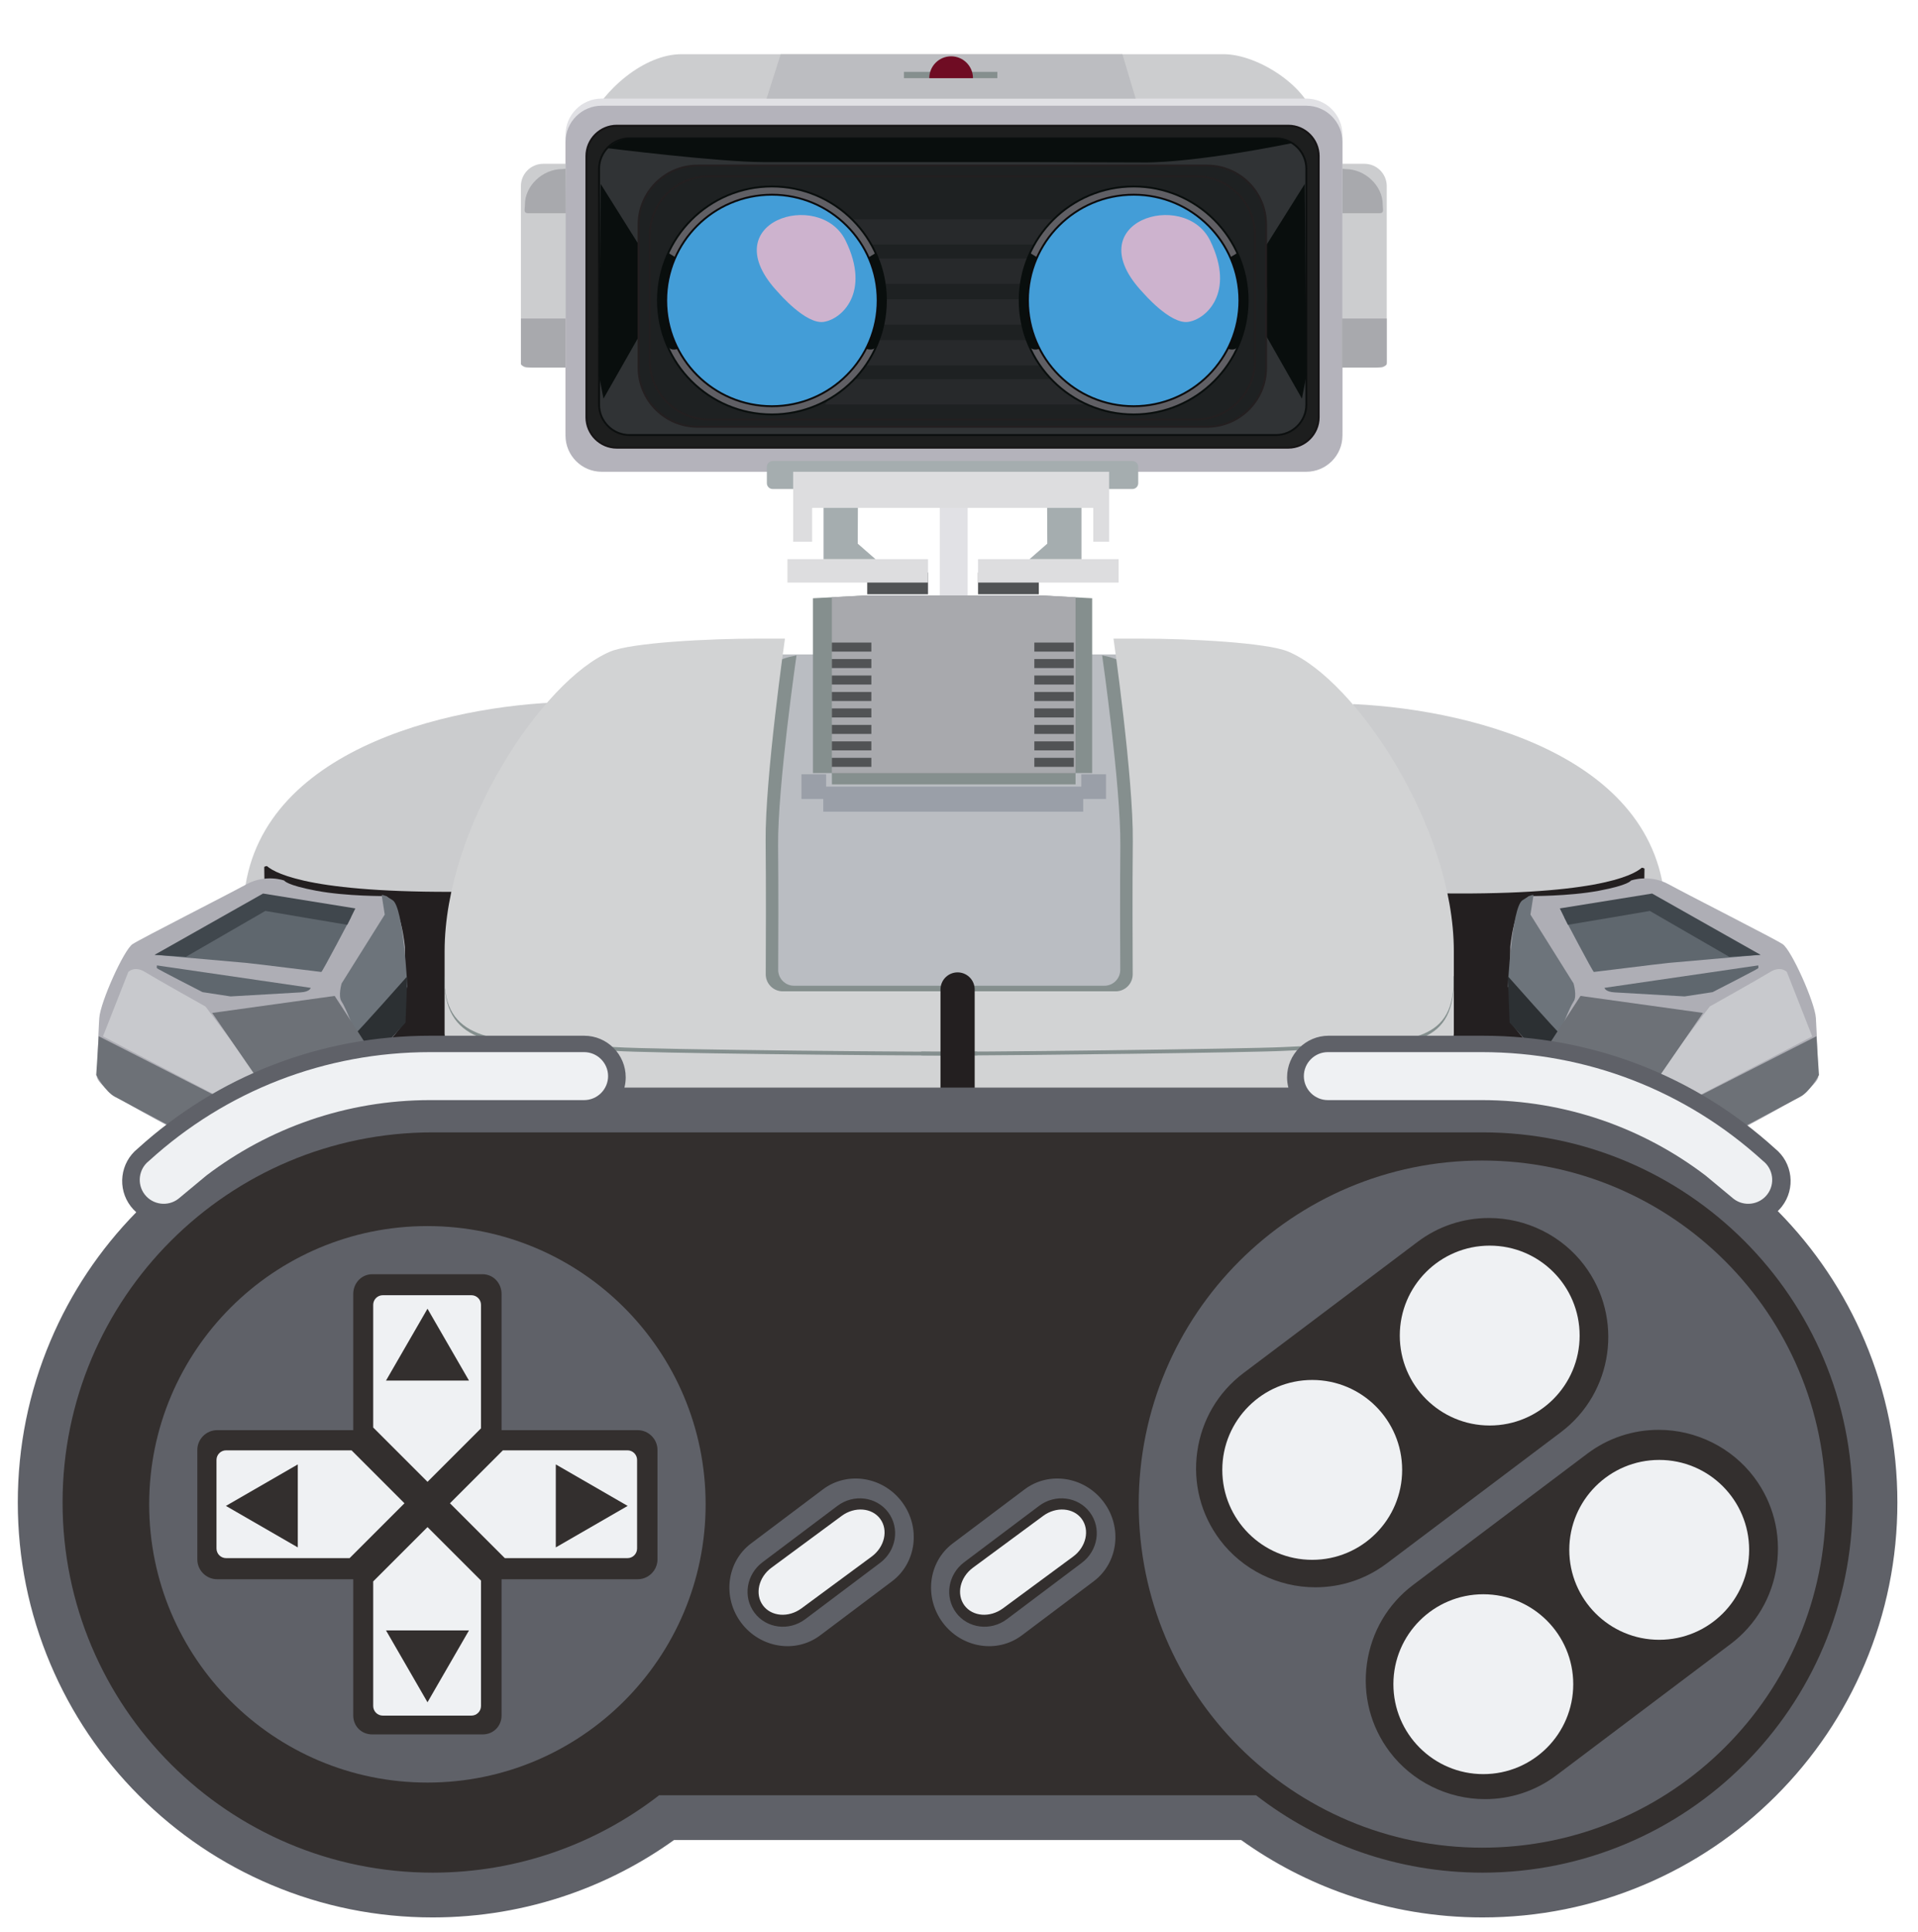 <?xml version="1.0" encoding="UTF-8" standalone="no"?>
<svg
   xmlns:dc="http://purl.org/dc/elements/1.1/"
   xmlns:cc="http://creativecommons.org/ns#"
   xmlns:rdf="http://www.w3.org/1999/02/22-rdf-syntax-ns#"
   xmlns:svg="http://www.w3.org/2000/svg"
   xmlns="http://www.w3.org/2000/svg"
   viewBox="0 0 1345.933 1355.427"
   height="1355.427"
   width="1345.933"
   xml:space="preserve"
   id="svg2"
   version="1.1"><defs
     id="defs6"><clipPath
       id="clipPath64"
       clipPathUnits="userSpaceOnUse"><path
         id="path62"
         d="M 0,1016.566 H 1009.45 V 0 H 0 Z" /></clipPath></defs><g
     transform="matrix(1.333,0,0,-1.333,0,1355.427)"
     id="g10"><path
       id="path12"
       style="fill:#e1e1e5;fill-opacity:1;fill-rule:nonzero;stroke:none"
       d="m 509.398,689.998 h -14.667 v 69.333 h 14.667 z" /><path
       id="path14"
       style="fill:#515355;fill-opacity:1;fill-rule:nonzero;stroke:none"
       d="m 456.537,703.998 h 32 v 11.417 h -32 z" /><path
       id="path16"
       style="fill:#515355;fill-opacity:1;fill-rule:nonzero;stroke:none"
       d="m 514.871,703.998 h 32 v 11.417 h -32 z" /><g
       transform="translate(575.565,327.386)"
       id="g18"><path
         id="path20"
         style="fill:#858f8e;fill-opacity:1;fill-rule:nonzero;stroke:none"
         d="M 0,0 H -8.75 V -5.991 H -136.994 L -137.027,0 H -147 v 92 l 28.709,1.5 h 90.332 L 0,92 Z" /></g><g
       transform="translate(566.815,327.386)"
       id="g22"><path
         id="path24"
         style="fill:#a8a9ad;fill-opacity:1;fill-rule:nonzero;stroke:none"
         d="m 0,0 h -128.277 v 92.521 l 17.36,0.979 h 93.251 L 0,92.521 Z" /></g><path
       id="path26"
       style="fill:#515355;fill-opacity:1;fill-rule:nonzero;stroke:none"
       d="m 438.538,391.303 h 20.777 v 4.75 h -20.777 z" /><path
       id="path28"
       style="fill:#515355;fill-opacity:1;fill-rule:nonzero;stroke:none"
       d="m 438.538,382.636 h 20.777 v 4.75 h -20.777 z" /><path
       id="path30"
       style="fill:#515355;fill-opacity:1;fill-rule:nonzero;stroke:none"
       d="m 438.538,373.969 h 20.777 v 4.75 h -20.777 z" /><path
       id="path32"
       style="fill:#515355;fill-opacity:1;fill-rule:nonzero;stroke:none"
       d="m 438.538,365.303 h 20.777 v 4.75 h -20.777 z" /><path
       id="path34"
       style="fill:#515355;fill-opacity:1;fill-rule:nonzero;stroke:none"
       d="m 438.538,356.636 h 20.777 v 4.75 h -20.777 z" /><path
       id="path36"
       style="fill:#515355;fill-opacity:1;fill-rule:nonzero;stroke:none"
       d="m 438.538,347.969 h 20.777 v 4.75 h -20.777 z" /><path
       id="path38"
       style="fill:#515355;fill-opacity:1;fill-rule:nonzero;stroke:none"
       d="m 438.538,339.303 h 20.777 v 4.75 h -20.777 z" /><path
       id="path40"
       style="fill:#515355;fill-opacity:1;fill-rule:nonzero;stroke:none"
       d="m 438.538,330.636 h 20.777 v 4.75 h -20.777 z" /><path
       id="path42"
       style="fill:#515355;fill-opacity:1;fill-rule:nonzero;stroke:none"
       d="m 545.12,391.303 h 20.777 v 4.75 H 545.12 Z" /><path
       id="path44"
       style="fill:#515355;fill-opacity:1;fill-rule:nonzero;stroke:none"
       d="m 545.12,382.636 h 20.777 v 4.75 H 545.12 Z" /><path
       id="path46"
       style="fill:#515355;fill-opacity:1;fill-rule:nonzero;stroke:none"
       d="m 545.12,373.969 h 20.777 v 4.75 H 545.12 Z" /><path
       id="path48"
       style="fill:#515355;fill-opacity:1;fill-rule:nonzero;stroke:none"
       d="m 545.12,365.303 h 20.777 v 4.75 H 545.12 Z" /><path
       id="path50"
       style="fill:#515355;fill-opacity:1;fill-rule:nonzero;stroke:none"
       d="m 545.12,356.636 h 20.777 v 4.75 H 545.12 Z" /><path
       id="path52"
       style="fill:#515355;fill-opacity:1;fill-rule:nonzero;stroke:none"
       d="m 545.12,347.969 h 20.777 v 4.75 H 545.12 Z" /><path
       id="path54"
       style="fill:#515355;fill-opacity:1;fill-rule:nonzero;stroke:none"
       d="m 545.12,339.303 h 20.777 v 4.75 H 545.12 Z" /><path
       id="path56"
       style="fill:#515355;fill-opacity:1;fill-rule:nonzero;stroke:none"
       d="m 545.12,330.636 h 20.777 v 4.75 H 545.12 Z" /><g
       id="g58"><g
         clip-path="url(#clipPath64)"
         id="g60"><g
           transform="translate(593.287,488.665)"
           id="g66"><path
             id="path68"
             style="fill:#babdc2;fill-opacity:1;fill-rule:nonzero;stroke:none"
             d="m 0,0 h -187.167 c -10.723,0 -19.416,8.693 -19.416,19.417 V 164.25 c 0,10.724 8.693,19.417 19.416,19.417 H 0 c 10.724,0 19.417,-8.693 19.417,-19.417 V 19.417 C 19.417,8.693 10.724,0 0,0" /></g><g
           transform="translate(666.061,664.629)"
           id="g70"><path
             id="path72"
             style="fill:#858f8e;fill-opacity:1;fill-rule:nonzero;stroke:none"
             d="m 0,0 c -10.508,4.427 -54.218,5.012 -77.957,5.012 l -2.096,0.755 c -0.016,0.006 -1.415,0.436 -1.431,0.441 l -1.48,0.397 c -0.017,0.005 -0.035,0.009 -0.053,0.013 l -2.831,0.587 c 0,0 9.883,-69.189 9.573,-100.258 -0.226,-22.598 -0.123,-51.277 -0.051,-65.237 0.024,-4.636 -3.727,-8.398 -8.363,-8.398 h -81.312 -0.713 -81.311 c -4.637,0 -8.388,3.762 -8.364,8.398 0.073,13.96 0.176,42.639 -0.05,65.237 -0.311,31.069 9.683,100.258 9.683,100.258 L -250.607,6.38 C -253.04,5.706 -254.913,4.941 -255.11,4.941 -278.913,4.939 -322.25,4.409 -332.715,0 c -32.995,-13.902 -81.247,-86.053 -81.247,-147.037 v -40.39 c 3.884,-55.536 29.05,-72.314 71.382,-71.382 l 176.203,-0.155 h 0.02 0.019 l 176.202,0.155 c 42.333,-0.932 67.499,15.846 71.383,71.382 v 40.39 C 81.247,-86.053 32.995,-13.902 0,0" /></g><g
           transform="translate(726.944,823.331)"
           id="g74"><path
             id="path76"
             style="fill:#cccdcf;fill-opacity:1;fill-rule:nonzero;stroke:none"
             d="m 0,0 h -20.417 v 107.271 h 11.75 c 6.489,0 11.75,-5.261 11.75,-11.75 V 3.083 C 3.083,1.381 1.703,0 0,0" /></g><g
           transform="translate(726.151,904.567)"
           id="g78"><path
             id="path80"
             style="fill:#a8a9ad;fill-opacity:1;fill-rule:nonzero;stroke:none"
             d="m 0,0 h -19.78 l 0.156,23.458 1.719,-0.192 c 10.512,0 19.658,-8.933 19.658,-18.615 V 4.538 C 1.753,1.998 2.759,0 0,0" /></g><g
           transform="translate(308.704,950.665)"
           id="g82"><path
             id="path84"
             style="fill:#cccdcf;fill-opacity:1;fill-rule:nonzero;stroke:none"
             d="m 0,0 c 8.874,19.295 30.665,37.625 49.988,37.625 h 285.571 c 17.84,0 45.398,-17.375 48.441,-36.208" /></g><g
           transform="translate(706.706,790.102)"
           id="g86"><path
             id="path88"
             style="fill:#e1e1e5;fill-opacity:1;fill-rule:nonzero;stroke:none"
             d="m 0,0 c 0,-10.45 -8.55,-19 -19,-19 h -371.002 c -10.45,0 -19,8.55 -19,19 v 155.812 c 0,10.451 8.55,19 19,19 H -19 c 10.45,0 19,-8.549 19,-19 z" /></g><g
           transform="translate(706.706,787.498)"
           id="g90"><path
             id="path92"
             style="fill:#b4b3bb;fill-opacity:1;fill-rule:nonzero;stroke:none"
             d="m 0,0 c 0,-10.45 -8.55,-19 -19,-19 h -371.002 c -10.45,0 -19,8.55 -19,19 v 154.667 c 0,10.45 8.55,19 19,19 H -19 c 10.45,0 19,-8.55 19,-19 z" /></g><g
           transform="translate(694.204,797.165)"
           id="g94"><path
             id="path96"
             style="fill:#1d1e1e;fill-opacity:1;fill-rule:nonzero;stroke:none"
             d="m 0,0 c 0,-8.8 -7.2,-16 -16,-16 h -353.5 c -8.8,0 -16,7.2 -16,16 v 137.5 c 0,8.8 7.2,16 16,16 H -16 c 8.8,0 16,-7.2 16,-16 z" /></g><g
           transform="translate(694.204,797.165)"
           id="g98"><path
             id="path100"
             style="fill:none;stroke:#161415;stroke-width:1;stroke-linecap:butt;stroke-linejoin:miter;stroke-miterlimit:10;stroke-dasharray:none;stroke-opacity:1"
             d="m 0,0 c 0,-8.8 -7.2,-16 -16,-16 h -353.5 c -8.8,0 -16,7.2 -16,16 v 137.5 c 0,8.8 7.2,16 16,16 H -16 c 8.8,0 16,-7.2 16,-16 z" /></g><g
           transform="translate(687.704,803.832)"
           id="g102"><path
             id="path104"
             style="fill:#303335;fill-opacity:1;fill-rule:nonzero;stroke:none"
             d="m 0,0 c 0,-8.8 -7.2,-16 -16,-16 h -340.333 c -8.8,0 -16,7.2 -16,16 v 124.166 c 0,8.8 7.2,16 16,16 H -16 c 8.8,0 16,-7.2 16,-16 z" /></g><g
           transform="translate(687.704,803.832)"
           id="g106"><path
             id="path108"
             style="fill:none;stroke:#0c0f0f;stroke-width:1;stroke-linecap:butt;stroke-linejoin:miter;stroke-miterlimit:10;stroke-dasharray:none;stroke-opacity:1"
             d="m 0,0 c 0,-8.8 -7.2,-16 -16,-16 h -340.333 c -8.8,0 -16,7.2 -16,16 v 124.166 c 0,8.8 7.2,16 16,16 H -16 c 8.8,0 16,-7.2 16,-16 z" /></g><g
           transform="translate(319.801,938.832)"
           id="g110"><path
             id="path112"
             style="fill:#090e0d;fill-opacity:1;fill-rule:nonzero;stroke:none"
             d="m 0,0 c 0,0 58.569,-7.334 82.403,-7.334 h 141.5 l 59.139,-0.182 c 0,0 23.792,-0.583 77.375,10.167 l -3.833,1.75 -6.167,0.765 h -6.416 l -4.557,-0.208 -8.332,0.208 H 11.5 C 11.5,5.166 6.625,5.459 0,0" /></g><g
           transform="translate(750.655,421.165)"
           id="g114"><path
             id="path116"
             style="fill:#cbccce;fill-opacity:1;fill-rule:nonzero;stroke:none"
             d="m 0,0 h 94.924 c 17.189,0 31.125,13.936 31.125,31.125 V 110 c 3,85.25 -98.75,111.875 -163.5,115 h -0.962 z" /></g><g
           transform="translate(864.294,560.059)"
           id="g118"><path
             id="path120"
             style="fill:#231f20;fill-opacity:1;fill-rule:nonzero;stroke:none"
             d="m 0,0 c -4.916,-4.296 -25.881,-14.999 -112.257,-13.395 l 1.667,-109 h 88.333 c 12.335,0 22.334,9.999 22.334,22.333 L 1.423,-0.439 C 1.005,-0.151 0.521,-0.009 0,0" /></g><path
           id="path122"
           style="fill:#dddddf;fill-opacity:1;fill-rule:nonzero;stroke:none"
           d="m 488.537,710.165 h -74 v 12.333 h 74 z" /><path
           id="path124"
           style="fill:#dddddf;fill-opacity:1;fill-rule:nonzero;stroke:none"
           d="m 588.871,710.165 h -74 v 12.333 h 74 z" /><g
           transform="translate(596.141,759.415)"
           id="g126"><path
             id="path128"
             style="fill:#a5adaf;fill-opacity:1;fill-rule:nonzero;stroke:none"
             d="m 0,0 h -189.375 c -1.691,0 -3.063,1.371 -3.063,3.063 v 8.625 c 0,1.691 1.372,3.062 3.063,3.062 H 0 c 1.691,0 3.063,-1.371 3.063,-3.062 V 3.063 C 3.063,1.371 1.691,0 0,0" /></g><g
           transform="translate(663.538,882.832)"
           id="g130"><path
             id="path132"
             style="fill:#090e0d;fill-opacity:1;fill-rule:nonzero;stroke:none"
             d="m 0,0 23.334,37.166 0.832,-101 -2.332,-12 L 2,-41.001 c 0,0 4.166,28.334 -2,41.001" /></g><g
           transform="translate(339.537,882.832)"
           id="g134"><path
             id="path136"
             style="fill:#090e0d;fill-opacity:1;fill-rule:nonzero;stroke:none"
             d="m 0,0 -23.334,37.166 -0.832,-101 2.332,-12 L -2,-41.001 c 0,0 -4.166,28.334 2,41.001" /></g><g
           transform="translate(417.537,768.498)"
           id="g138"><path
             id="path140"
             style="fill:#dddddf;fill-opacity:1;fill-rule:nonzero;stroke:none"
             d="M 0,0 V -36.833 H 10 V -19 h 148 v -17.833 h 8.334 V 0" /></g><g
           transform="translate(460.87,722.498)"
           id="g142"><path
             id="path144"
             style="fill:#a5adaf;fill-opacity:1;fill-rule:nonzero;stroke:none"
             d="M 0,0 H -27.333 V 27 H -9.25 L -9.333,8.159 Z" /></g><g
           transform="translate(541.996,722.498)"
           id="g146"><path
             id="path148"
             style="fill:#a5adaf;fill-opacity:1;fill-rule:nonzero;stroke:none"
             d="M 0,0 H 27.333 V 27 H 9.25 L 9.333,8.159 Z" /></g><g
           transform="translate(574.954,609.915)"
           id="g150"><path
             id="path152"
             style="fill:#858f8e;fill-opacity:1;fill-rule:nonzero;stroke:none"
             d="M 0,0 H -8.75 V -5.991 H -136.994 L -137.027,0 H -147 v 92 l 28.709,1.5 h 90.332 L 0,92 Z" /></g><g
           transform="translate(566.204,609.915)"
           id="g154"><path
             id="path156"
             style="fill:#a8a9ad;fill-opacity:1;fill-rule:nonzero;stroke:none"
             d="m 0,0 h -128.277 v 92.521 l 17.36,0.979 h 93.251 L 0,92.521 Z" /></g><path
           id="path158"
           style="fill:#515355;fill-opacity:1;fill-rule:nonzero;stroke:none"
           d="m 437.926,673.831 h 20.777 v 4.75 h -20.777 z" /><path
           id="path160"
           style="fill:#515355;fill-opacity:1;fill-rule:nonzero;stroke:none"
           d="m 437.926,665.165 h 20.777 v 4.75 h -20.777 z" /><path
           id="path162"
           style="fill:#515355;fill-opacity:1;fill-rule:nonzero;stroke:none"
           d="m 437.926,656.498 h 20.777 v 4.75 h -20.777 z" /><path
           id="path164"
           style="fill:#515355;fill-opacity:1;fill-rule:nonzero;stroke:none"
           d="m 437.926,647.831 h 20.777 v 4.75 h -20.777 z" /><path
           id="path166"
           style="fill:#515355;fill-opacity:1;fill-rule:nonzero;stroke:none"
           d="m 437.926,639.165 h 20.777 v 4.75 h -20.777 z" /><path
           id="path168"
           style="fill:#515355;fill-opacity:1;fill-rule:nonzero;stroke:none"
           d="m 437.926,630.498 h 20.777 v 4.75 h -20.777 z" /><path
           id="path170"
           style="fill:#515355;fill-opacity:1;fill-rule:nonzero;stroke:none"
           d="m 437.926,621.831 h 20.777 v 4.75 h -20.777 z" /><path
           id="path172"
           style="fill:#515355;fill-opacity:1;fill-rule:nonzero;stroke:none"
           d="m 437.926,613.165 h 20.777 v 4.75 h -20.777 z" /><path
           id="path174"
           style="fill:#515355;fill-opacity:1;fill-rule:nonzero;stroke:none"
           d="m 544.509,673.831 h 20.777 v 4.75 h -20.777 z" /><path
           id="path176"
           style="fill:#515355;fill-opacity:1;fill-rule:nonzero;stroke:none"
           d="m 544.509,665.165 h 20.777 v 4.75 h -20.777 z" /><path
           id="path178"
           style="fill:#515355;fill-opacity:1;fill-rule:nonzero;stroke:none"
           d="m 544.509,656.498 h 20.777 v 4.75 h -20.777 z" /><path
           id="path180"
           style="fill:#515355;fill-opacity:1;fill-rule:nonzero;stroke:none"
           d="m 544.509,647.831 h 20.777 v 4.75 h -20.777 z" /><path
           id="path182"
           style="fill:#515355;fill-opacity:1;fill-rule:nonzero;stroke:none"
           d="m 544.509,639.165 h 20.777 v 4.75 h -20.777 z" /><path
           id="path184"
           style="fill:#515355;fill-opacity:1;fill-rule:nonzero;stroke:none"
           d="m 544.509,630.498 h 20.777 v 4.75 h -20.777 z" /><path
           id="path186"
           style="fill:#515355;fill-opacity:1;fill-rule:nonzero;stroke:none"
           d="m 544.509,621.831 h 20.777 v 4.75 h -20.777 z" /><path
           id="path188"
           style="fill:#515355;fill-opacity:1;fill-rule:nonzero;stroke:none"
           d="m 544.509,613.165 h 20.777 v 4.75 h -20.777 z" /><g
           transform="translate(254.167,422.04)"
           id="g190"><path
             id="path192"
             style="fill:#cbccce;fill-opacity:1;fill-rule:nonzero;stroke:none"
             d="m 0,0 h -94.924 c -17.19,0 -31.125,13.936 -31.125,31.125 V 110 c -3,85.25 98.75,111.875 163.5,115 h 0.962 z" /></g><g
           transform="translate(140.529,560.934)"
           id="g194"><path
             id="path196"
             style="fill:#231f20;fill-opacity:1;fill-rule:nonzero;stroke:none"
             d="m 0,0 c 4.916,-4.296 25.881,-14.999 112.256,-13.395 l -1.667,-109 H 22.256 c -12.335,0 -22.333,9.999 -22.333,22.333 L -1.423,-0.439 C -1.005,-0.151 -0.521,-0.009 0,0" /></g><g
           transform="translate(678.183,673.832)"
           id="g198"><path
             id="path200"
             style="fill:#d2d3d4;fill-opacity:1;fill-rule:nonzero;stroke:none"
             d="M 0,0 C -11.274,4.75 -51.947,6.833 -77.417,6.833 H -92 c 0,0 10.5,-73.333 10.166,-106.666 -0.242,-24.245 -0.132,-55.014 -0.054,-69.991 0.026,-4.974 -3.999,-9.01 -8.972,-9.01 h -87.237 -0.765 -87.236 c -4.974,0 -8.999,4.036 -8.973,9.01 0.078,14.977 0.188,45.746 -0.054,69.991 -0.334,33.333 10.166,106.666 10.166,106.666 h -14.583 c -25.47,0 -66.143,-2.083 -77.417,-6.833 -35.399,-14.915 -87.166,-92.323 -87.166,-157.75 v -43.334 c 4.167,-59.583 31.166,-77.583 76.583,-76.583 l 189.041,-0.167 h 0.021 0.021 l 189.042,0.167 c 45.417,-1 72.417,17 76.583,76.583 v 43.334 C 87.166,-92.323 35.398,-14.915 0,0" /></g><g
           transform="translate(496.179,461.227)"
           id="g202"><path
             id="path204"
             style="fill:#848f8e;fill-opacity:1;fill-rule:nonzero;stroke:none"
             d="m 0,0 c -5.177,0 -9.05,0.025 -11.251,0.08 l 0.051,2 c 19.633,-0.503 172.883,1.4 190.672,2.357 8.746,0.469 17.05,0.754 24.377,1.007 43.931,1.512 65.982,2.271 65.175,36.303 l 0.146,0.003 C 270.023,5.741 247.739,4.954 203.919,3.445 196.601,3.193 188.306,2.908 179.577,2.438 163.767,1.59 41.048,0 0,0" /></g><g
           transform="translate(500.744,461.216)"
           id="g206"><path
             id="path208"
             style="fill:#848f8e;fill-opacity:1;fill-rule:nonzero;stroke:none"
             d="m 0,0 c -42.835,0 -160.029,1.249 -177.092,2.451 -8.635,0.608 -16.774,0.945 -24.645,1.272 -39.412,1.634 -65.844,2.625 -65.009,37.89 l 0.06,0.141 c -0.789,-33.302 25.332,-34.386 65.031,-36.032 7.885,-0.327 16.04,-0.666 24.704,-1.277 C -157.327,3.063 -5.024,1.618 13.702,2.091 l 0.051,-2 C 11.286,0.029 6.493,0 0,0" /></g><path
           id="path210"
           style="fill:#9a9fa8;fill-opacity:1;fill-rule:nonzero;stroke:none"
           d="m 433.399,589.581 h 136.834 v 13.167 H 433.399 Z" /><path
           id="path212"
           style="fill:#9a9fa8;fill-opacity:1;fill-rule:nonzero;stroke:none"
           d="m 434.899,596.248 h -13 v 13 h 13 z" /><path
           id="path214"
           style="fill:#9a9fa8;fill-opacity:1;fill-rule:nonzero;stroke:none"
           d="m 582.232,596.248 h -13 v 13 h 13 z" /><g
           transform="translate(666.513,823.165)"
           id="g216"><path
             id="path218"
             style="fill:#1e2122;fill-opacity:1;fill-rule:nonzero;stroke:none"
             d="m 0,0 c 0,-17.05 -13.95,-31 -31,-31 h -268.34 c -17.05,0 -31,13.95 -31,31 v 75.5 c 0,17.05 13.95,31 31,31 H -31 c 17.05,0 31,-13.95 31,-31 z" /></g><g
           transform="translate(666.513,823.165)"
           id="g220"><path
             id="path222"
             style="fill:none;stroke:#231f20;stroke-width:1;stroke-linecap:butt;stroke-linejoin:miter;stroke-miterlimit:10;stroke-dasharray:none;stroke-opacity:1"
             d="m 0,0 c 0,-17.05 -13.95,-31 -31,-31 h -268.34 c -17.05,0 -31,13.95 -31,31 v 75.5 c 0,17.05 13.95,31 31,31 H -31 c 17.05,0 31,-13.95 31,-31 z" /></g><g
           transform="translate(548.129,888.102)"
           id="g224"><path
             id="path226"
             style="fill:#27292b;fill-opacity:1;fill-rule:nonzero;stroke:none"
             d="m 0,0 h -96.445 l -7.769,13.333 H 11.388 Z" /></g><g
           transform="translate(548.129,867.436)"
           id="g228"><path
             id="path230"
             style="fill:#27292b;fill-opacity:1;fill-rule:nonzero;stroke:none"
             d="m 0,0 h -96.445 l -7.769,13.333 H 11.388 Z" /></g><g
           transform="translate(548.129,845.936)"
           id="g232"><path
             id="path234"
             style="fill:#27292b;fill-opacity:1;fill-rule:nonzero;stroke:none"
             d="m 0,0 h -96.445 l -7.769,13.333 H 11.388 Z" /></g><g
           transform="translate(548.129,824.436)"
           id="g236"><path
             id="path238"
             style="fill:#27292b;fill-opacity:1;fill-rule:nonzero;stroke:none"
             d="m 0,0 h -96.445 l -7.769,13.333 H 11.388 Z" /></g><g
           transform="translate(557.575,817.269)"
           id="g240"><path
             id="path242"
             style="fill:#27292b;fill-opacity:1;fill-rule:nonzero;stroke:none"
             d="m 0,0 h -114.011 l -9.184,-13.333 H 13.462 Z" /></g><g
           transform="translate(660.704,826.998)"
           id="g244"><path
             id="path246"
             style="fill:none;stroke:#231f20;stroke-width:1;stroke-linecap:butt;stroke-linejoin:miter;stroke-miterlimit:10;stroke-dasharray:none;stroke-opacity:1"
             d="m 0,0 c 0,-17.05 -13.95,-31 -31,-31 h -256.667 c -17.05,0 -31,13.95 -31,31 v 66.001 c 0,17.05 13.95,31 31,31 H -31 c 17.05,0 31,-13.95 31,-31 z" /></g><g
           transform="translate(466.369,858.666)"
           id="g248"><path
             id="path250"
             style="fill:#605f64;fill-opacity:1;fill-rule:nonzero;stroke:none"
             d="m 0,0 c 0,-33.136 -26.862,-59.999 -59.999,-59.999 -33.136,0 -59.999,26.863 -59.999,59.999 0,33.136 26.863,59.999 59.999,59.999 C -26.862,59.999 0,33.136 0,0" /></g><g
           transform="translate(466.369,858.666)"
           id="g252"><path
             id="path254"
             style="fill:none;stroke:#090e0d;stroke-width:1;stroke-linecap:butt;stroke-linejoin:miter;stroke-miterlimit:10;stroke-dasharray:none;stroke-opacity:1"
             d="m 0,0 c 0,-33.136 -26.862,-59.999 -59.999,-59.999 -33.136,0 -59.999,26.863 -59.999,59.999 0,33.136 26.863,59.999 59.999,59.999 C -26.862,59.999 0,33.136 0,0 Z" /></g><g
           transform="translate(378.537,867.498)"
           id="g256"><path
             id="path258"
             style="fill:#090e0d;fill-opacity:1;fill-rule:nonzero;stroke:none"
             d="m 0,0 -26.712,16.187 c 0,0 -4.369,-9.03 -5.079,-18.275 -0.709,-9.245 0.421,-22.637 4.489,-30.446 4.068,-7.809 19.219,8.284 19.219,8.284 z" /></g><g
           transform="translate(434.38,867.498)"
           id="g260"><path
             id="path262"
             style="fill:#090e0d;fill-opacity:1;fill-rule:nonzero;stroke:none"
             d="m 0,0 26.712,16.187 c 0,0 4.37,-9.03 5.079,-18.275 0.709,-9.245 -0.421,-22.637 -4.489,-30.446 -4.068,-7.809 -19.219,8.284 -19.219,8.284 z" /></g><g
           transform="translate(462.036,858.666)"
           id="g264"><path
             id="path266"
             style="fill:#439dd7;fill-opacity:1;fill-rule:nonzero;stroke:none"
             d="m 0,0 c 0,-30.743 -24.923,-55.666 -55.666,-55.666 -30.743,0 -55.666,24.923 -55.666,55.666 0,30.743 24.923,55.666 55.666,55.666 C -24.923,55.666 0,30.743 0,0" /></g><g
           transform="translate(462.036,858.666)"
           id="g268"><path
             id="path270"
             style="fill:none;stroke:#0b0b0c;stroke-width:1;stroke-linecap:butt;stroke-linejoin:miter;stroke-miterlimit:10;stroke-dasharray:none;stroke-opacity:1"
             d="m 0,0 c 0,-30.743 -24.923,-55.666 -55.666,-55.666 -30.743,0 -55.666,24.923 -55.666,55.666 0,30.743 24.923,55.666 55.666,55.666 C -24.923,55.666 0,30.743 0,0 Z" /></g><g
           transform="translate(656.802,858.666)"
           id="g272"><path
             id="path274"
             style="fill:#605f64;fill-opacity:1;fill-rule:nonzero;stroke:none"
             d="m 0,0 c 0,-33.136 -26.863,-59.999 -60,-59.999 -33.135,0 -59.998,26.863 -59.998,59.999 0,33.136 26.863,59.999 59.998,59.999 C -26.863,59.999 0,33.136 0,0" /></g><g
           transform="translate(656.802,858.666)"
           id="g276"><path
             id="path278"
             style="fill:none;stroke:#090e0d;stroke-width:1;stroke-linecap:butt;stroke-linejoin:miter;stroke-miterlimit:10;stroke-dasharray:none;stroke-opacity:1"
             d="m 0,0 c 0,-33.136 -26.863,-59.999 -60,-59.999 -33.135,0 -59.998,26.863 -59.998,59.999 0,33.136 26.863,59.999 59.998,59.999 C -26.863,59.999 0,33.136 0,0 Z" /></g><g
           transform="translate(568.882,867.498)"
           id="g280"><path
             id="path282"
             style="fill:#090e0d;fill-opacity:1;fill-rule:nonzero;stroke:none"
             d="m 0,0 -26.711,16.187 c 0,0 -4.37,-9.03 -5.079,-18.275 -0.71,-9.245 0.421,-22.637 4.488,-30.446 4.069,-7.809 19.219,8.284 19.219,8.284 z" /></g><g
           transform="translate(624.725,867.498)"
           id="g284"><path
             id="path286"
             style="fill:#090e0d;fill-opacity:1;fill-rule:nonzero;stroke:none"
             d="m 0,0 26.711,16.187 c 0,0 4.37,-9.03 5.079,-18.275 0.71,-9.245 -0.421,-22.637 -4.488,-30.446 -4.069,-7.809 -19.219,8.284 -19.219,8.284 z" /></g><g
           transform="translate(652.47,858.666)"
           id="g288"><path
             id="path290"
             style="fill:#439dd7;fill-opacity:1;fill-rule:nonzero;stroke:none"
             d="m 0,0 c 0,-30.743 -24.924,-55.666 -55.668,-55.666 -30.742,0 -55.664,24.923 -55.664,55.666 0,30.743 24.922,55.666 55.664,55.666 C -24.924,55.666 0,30.743 0,0" /></g><g
           transform="translate(652.47,858.666)"
           id="g292"><path
             id="path294"
             style="fill:none;stroke:#0b0b0c;stroke-width:1;stroke-linecap:butt;stroke-linejoin:miter;stroke-miterlimit:10;stroke-dasharray:none;stroke-opacity:1"
             d="m 0,0 c 0,-30.743 -24.924,-55.666 -55.668,-55.666 -30.742,0 -55.664,24.923 -55.664,55.666 0,30.743 24.922,55.666 55.664,55.666 C -24.924,55.666 0,30.743 0,0 Z" /></g><g
           transform="translate(590.871,988.29)"
           id="g296"><path
             id="path298"
             style="fill:#bcbdc1;fill-opacity:1;fill-rule:nonzero;stroke:none"
             d="m 0,0 h -179.876 l -7.458,-23.375 H 7 Z" /></g><g
           transform="translate(706.527,849.165)"
           id="g300"><path
             id="path302"
             style="fill:#a8a9ad;fill-opacity:1;fill-rule:nonzero;stroke:none"
             d="m 0,0 v -25.833 h 17.334 c 3.405,0 6.166,0.884 6.166,1.975 V 0 Z" /></g><g
           transform="translate(277.309,823.331)"
           id="g304"><path
             id="path306"
             style="fill:#cccdcf;fill-opacity:1;fill-rule:nonzero;stroke:none"
             d="M 0,0 H 20.417 V 107.271 H 8.667 c -6.49,0 -11.75,-5.261 -11.75,-11.75 V 3.083 C -3.083,1.381 -1.703,0 0,0" /></g><g
           transform="translate(278.102,904.567)"
           id="g308"><path
             id="path310"
             style="fill:#a8a9ad;fill-opacity:1;fill-rule:nonzero;stroke:none"
             d="M 0,0 H 19.78 L 19.624,23.458 17.905,23.266 C 7.393,23.266 -1.752,14.333 -1.752,4.651 V 4.538 C -1.752,1.998 -2.759,0 0,0" /></g><g
           transform="translate(297.725,849.165)"
           id="g312"><path
             id="path314"
             style="fill:#a8a9ad;fill-opacity:1;fill-rule:nonzero;stroke:none"
             d="m 0,0 v -25.833 h -17.333 c -3.406,0 -6.167,0.884 -6.167,1.975 V 0 Z" /></g><path
           id="path316"
           style="fill:#858f8e;fill-opacity:1;fill-rule:nonzero;stroke:none"
           d="M 525.037,975.686 H 475.87 v 3.313 h 49.167 z" /><g
           transform="translate(489.204,975.686)"
           id="g318"><path
             id="path320"
             style="fill:#6f0c23;fill-opacity:1;fill-rule:nonzero;stroke:none"
             d="M 0,0 C 0,6.351 5.149,11.5 11.5,11.5 17.852,11.5 23,6.351 23,0" /></g><g
           transform="translate(601.858,862.612)"
           id="g322"><path
             id="path324"
             style="fill:#cdb3ce;fill-opacity:1;fill-rule:nonzero;stroke:none"
             d="M 0,0 C 0,0 14.078,-16.426 23.465,-15.252 32.851,-14.079 48.689,0 35.197,27.571 21.705,55.142 -35.784,37.543 0,0" /></g><g
           transform="translate(409.956,862.612)"
           id="g326"><path
             id="path328"
             style="fill:#cdb3ce;fill-opacity:1;fill-rule:nonzero;stroke:none"
             d="M 0,0 C 0,0 14.079,-16.426 23.465,-15.252 32.851,-14.079 48.689,0 35.197,27.571 21.705,55.142 -35.784,37.543 0,0" /></g><g
           transform="translate(805.018,545.154)"
           id="g330"><path
             id="path332"
             style="fill:#aeaeb5;fill-opacity:1;fill-rule:nonzero;stroke:none"
             d="m 0,0 c 0,0 20.707,-0.199 36.635,2.787 15.928,2.987 16.924,5.376 16.924,5.376 0,0 9.756,3.584 19.911,-1.991 10.154,-5.575 55.35,-28.472 59.929,-31.459 4.58,-2.986 16.924,-30.463 17.522,-38.825 0.598,-8.362 1.194,-31.26 1.194,-31.26 0,0 0.199,-3.185 -11.747,-11.149 -11.946,-7.964 -88.999,-47.984 -88.999,-47.984 L 0,-210.653 v -17.919 l -11.349,-17.919 v -24.291 c 0,0 -12.344,-11.548 -33.649,-12.743 -21.304,-1.194 -38.028,13.539 -38.028,13.539 v 74.792 c 0,3.495 1.353,6.855 3.776,9.373 l 61.928,64.367 23.295,37.034 c 0,0 -15.729,15.928 -15.928,19.313 -0.199,3.385 0,38.228 0,38.228 0,0 1.792,21.901 9.955,26.879" /></g><g
           transform="translate(826.322,534.535)"
           id="g334"><path
             id="path336"
             style="fill:#5f676e;fill-opacity:1;fill-rule:nonzero;stroke:none"
             d="m 0,0 -2.868,-0.573 c 0,0 15.08,-28.762 15.611,-28.762 0.531,0 33.981,4.248 39.556,4.779 5.574,0.531 48.182,4.247 48.182,4.247 L 42.476,6.902 Z" /></g><g
           transform="translate(825.393,530.022)"
           id="g338"><path
             id="path340"
             style="fill:#40474d;fill-opacity:1;fill-rule:nonzero;stroke:none"
             d="M 0,0 C 0.398,0 43.139,7.301 43.139,7.301 L 84.951,-16.857 101.41,-15.795 44.334,16.459 -4.248,8.628 Z" /></g><g
           transform="translate(925.609,508.652)"
           id="g342"><path
             id="path344"
             style="fill:#5f676e;fill-opacity:1;fill-rule:nonzero;stroke:none"
             d="m 0,0 -80.969,-11.813 c 0,0 0.398,-2.125 5.442,-2.39 5.044,-0.265 36.768,-2.124 36.768,-2.124 l 14.734,2.257 c 0,0 23.892,12.212 24.025,12.61 C 0.133,-1.062 0,0 0,0" /></g><g
           transform="translate(797.314,487.812)"
           id="g346"><path
             id="path348"
             style="fill:#6d747b;fill-opacity:1;fill-rule:nonzero;stroke:none"
             d="m 0,0 -3.512,9.759 c 0,0 1.919,41.61 7.694,45.393 5.773,3.783 5.773,2.588 5.773,2.588 L 8.362,47.586 31.061,11.349 c 0,0 1.991,-6.769 0,-9.557 -1.992,-2.788 -7.434,-16.791 -7.434,-16.791" /></g><g
           transform="translate(821.145,472.813)"
           id="g350"><path
             id="path352"
             style="fill:#2c3033;fill-opacity:1;fill-rule:nonzero;stroke:none"
             d="M 0,0 C -0.663,0 -27.343,30.131 -27.343,30.131 L -26.414,5.708 -8.229,-14.203 Z" /></g><g
           transform="translate(852.87,418.524)"
           id="g354"><path
             id="path356"
             style="fill:#c8c9cd;fill-opacity:1;fill-rule:nonzero;stroke:none"
             d="m 0,0 101.145,52.763 -13.34,33.914 c 0,0 -3.186,3.451 -8.761,0 C 73.469,83.226 47.188,68.492 47.188,68.492 47.188,68.492 3.186,11.149 0,0" /></g><g
           transform="translate(896.51,483.632)"
           id="g358"><path
             id="path360"
             style="fill:#6d7177;fill-opacity:1;fill-rule:nonzero;stroke:none"
             d="m 0,0 -64.469,8.959 c 0,0 -44.884,-68.89 -44.272,-69.288 0.612,-0.399 64.061,-4.579 64.061,-4.579 z" /></g><g
           transform="translate(855.892,390.649)"
           id="g362"><path
             id="path364"
             style="fill:#6d7177;fill-opacity:1;fill-rule:nonzero;stroke:none"
             d="m 0,0 -2.986,28.074 103.335,52.63 1.327,-20.441 c 0,0 -4.779,-8.761 -9.822,-11.415 C 86.81,46.192 0,0 0,0" /></g><g
           transform="translate(728.695,352.82)"
           id="g366"><path
             id="path368"
             style="fill:#6d7177;fill-opacity:1;fill-rule:nonzero;stroke:none"
             d="m 0,0 h 60.328 v -62.121 c 0,0 -0.597,-8.959 -27.874,-10.154 C 5.177,-73.47 0,-61.723 0,-61.723 Z" /></g><path
           id="path370"
           style="fill:#2b3033;fill-opacity:1;fill-rule:nonzero;stroke:none"
           d="m 778.372,346.647 h -39.024 v -2.588 h 39.024 z" /><g
           transform="translate(776.779,292.889)"
           id="g372"><path
             id="path374"
             style="fill:#2b3033;fill-opacity:1;fill-rule:nonzero;stroke:none"
             d="m 0,0 c 0,-3.299 -8.023,-5.974 -17.92,-5.974 -9.896,0 -17.919,2.675 -17.919,5.974 0,3.299 8.023,5.973 17.919,5.973 C -8.023,5.973 0,3.299 0,0" /></g><path
           id="path376"
           style="fill:#76797d;fill-opacity:1;fill-rule:nonzero;stroke:none"
           d="m 740.94,292.889 h -1.621 v 53.788 h 1.621 z" /><path
           id="path378"
           style="fill:#76797d;fill-opacity:1;fill-rule:nonzero;stroke:none"
           d="m 778.372,292.889 h -1.621 v 53.788 h 1.621 z" /><g
           transform="translate(739.319,292.889)"
           id="g380"><path
             id="path382"
             style="fill:#76797d;fill-opacity:1;fill-rule:nonzero;stroke:none"
             d="M 0,0 C 0,0 2.583,-7.019 19.54,-6.77 36.497,-6.521 39.053,0 39.053,0 h -1.621 c 0,0 -1.201,-4.878 -17.892,-5.525 C 2.849,-6.172 1.621,0 1.621,0 Z" /></g><g
           transform="translate(203.198,545.154)"
           id="g384"><path
             id="path386"
             style="fill:#aeaeb5;fill-opacity:1;fill-rule:nonzero;stroke:none"
             d="m 0,0 c 0,0 -20.707,-0.199 -36.635,2.787 -15.928,2.987 -16.924,5.376 -16.924,5.376 0,0 -9.756,3.584 -19.91,-1.991 -10.155,-5.575 -55.351,-28.472 -59.931,-31.459 -4.579,-2.986 -16.924,-30.463 -17.521,-38.825 -0.597,-8.362 -1.195,-31.26 -1.195,-31.26 0,0 -0.198,-3.185 11.748,-11.149 11.946,-7.964 88.999,-47.984 88.999,-47.984 L 0,-210.653 v -17.919 l 11.349,-17.919 v -24.291 c 0,0 12.344,-11.548 33.649,-12.743 21.304,-1.194 38.028,13.539 38.028,13.539 v 74.792 c 0,3.495 -1.353,6.855 -3.776,9.373 l -61.928,64.367 -23.295,37.034 c 0,0 15.729,15.928 15.928,19.313 0.199,3.385 0,38.228 0,38.228 0,0 -1.792,21.901 -9.955,26.879" /></g><g
           transform="translate(181.894,534.535)"
           id="g388"><path
             id="path390"
             style="fill:#5f676e;fill-opacity:1;fill-rule:nonzero;stroke:none"
             d="m 0,0 2.869,-0.573 c 0,0 -15.08,-28.762 -15.612,-28.762 -0.53,0 -33.98,4.248 -39.555,4.779 -5.575,0.531 -48.183,4.247 -48.183,4.247 l 58.005,27.211 z" /></g><g
           transform="translate(182.823,530.022)"
           id="g392"><path
             id="path394"
             style="fill:#40474d;fill-opacity:1;fill-rule:nonzero;stroke:none"
             d="m 0,0 c -0.398,0 -43.139,7.301 -43.139,7.301 l -41.812,-24.158 -16.459,1.062 57.076,32.254 48.582,-7.831 z" /></g><g
           transform="translate(82.607,508.652)"
           id="g396"><path
             id="path398"
             style="fill:#5f676e;fill-opacity:1;fill-rule:nonzero;stroke:none"
             d="m 0,0 80.969,-11.813 c 0,0 -0.398,-2.125 -5.442,-2.39 -5.044,-0.265 -36.768,-2.124 -36.768,-2.124 L 24.025,-14.07 C 24.025,-14.07 0.133,-1.858 0,-1.46 -0.133,-1.062 0,0 0,0" /></g><g
           transform="translate(210.902,487.812)"
           id="g400"><path
             id="path402"
             style="fill:#6d747b;fill-opacity:1;fill-rule:nonzero;stroke:none"
             d="m 0,0 3.512,9.759 c 0,0 -1.919,41.61 -7.693,45.393 -5.774,3.783 -5.774,2.588 -5.774,2.588 L -8.362,47.586 -31.06,11.349 c 0,0 -1.991,-6.769 0,-9.557 1.991,-2.788 7.433,-16.791 7.433,-16.791" /></g><g
           transform="translate(187.071,472.813)"
           id="g404"><path
             id="path406"
             style="fill:#2c3033;fill-opacity:1;fill-rule:nonzero;stroke:none"
             d="M 0,0 C 0.664,0 27.344,30.131 27.344,30.131 L 26.415,5.708 8.229,-14.203 Z" /></g><g
           transform="translate(155.347,418.524)"
           id="g408"><path
             id="path410"
             style="fill:#c8c9cd;fill-opacity:1;fill-rule:nonzero;stroke:none"
             d="m 0,0 -101.145,52.763 13.34,33.914 c 0,0 3.185,3.451 8.761,0 5.574,-3.451 31.856,-18.185 31.856,-18.185 0,0 44.002,-57.343 47.188,-68.492" /></g><g
           transform="translate(111.707,483.632)"
           id="g412"><path
             id="path414"
             style="fill:#6d7177;fill-opacity:1;fill-rule:nonzero;stroke:none"
             d="m 0,0 64.469,8.959 c 0,0 44.884,-68.89 44.272,-69.288 -0.612,-0.399 -64.061,-4.579 -64.061,-4.579 z" /></g><g
           transform="translate(152.324,390.649)"
           id="g416"><path
             id="path418"
             style="fill:#6d7177;fill-opacity:1;fill-rule:nonzero;stroke:none"
             d="m 0,0 2.986,28.074 -103.335,52.63 -1.327,-20.441 c 0,0 4.779,-8.761 9.822,-11.415 C -86.81,46.192 0,0 0,0" /></g><g
           transform="translate(279.521,352.82)"
           id="g420"><path
             id="path422"
             style="fill:#6d7177;fill-opacity:1;fill-rule:nonzero;stroke:none"
             d="m 0,0 h -60.329 v -62.121 c 0,0 0.598,-8.959 27.875,-10.154 C -5.177,-73.47 0,-61.723 0,-61.723 Z" /></g><path
           id="path424"
           style="fill:#2b3033;fill-opacity:1;fill-rule:nonzero;stroke:none"
           d="m 229.845,346.647 h 39.024 v -2.588 h -39.024 z" /><g
           transform="translate(231.438,292.889)"
           id="g426"><path
             id="path428"
             style="fill:#2b3033;fill-opacity:1;fill-rule:nonzero;stroke:none"
             d="m 0,0 c 0,-3.299 8.022,-5.974 17.919,-5.974 9.897,0 17.92,2.675 17.92,5.974 0,3.299 -8.023,5.973 -17.92,5.973 C 8.022,5.973 0,3.299 0,0" /></g><path
           id="path430"
           style="fill:#76797d;fill-opacity:1;fill-rule:nonzero;stroke:none"
           d="m 267.277,292.889 h 1.62 v 53.788 h -1.62 z" /><path
           id="path432"
           style="fill:#76797d;fill-opacity:1;fill-rule:nonzero;stroke:none"
           d="m 229.845,292.889 h 1.621 v 53.788 h -1.621 z" /><g
           transform="translate(268.897,292.889)"
           id="g434"><path
             id="path436"
             style="fill:#76797d;fill-opacity:1;fill-rule:nonzero;stroke:none"
             d="M 0,0 C 0,0 -2.583,-7.019 -19.54,-6.77 -36.497,-6.521 -39.052,0 -39.052,0 h 1.621 c 0,0 1.2,-4.878 17.891,-5.525 C -2.848,-6.172 -1.62,0 -1.62,0 Z" /></g><g
           transform="translate(504.108,434.413)"
           id="g438"><path
             id="path440"
             style="fill:none;stroke:#231f20;stroke-width:18;stroke-linecap:round;stroke-linejoin:bevel;stroke-miterlimit:10;stroke-dasharray:none;stroke-opacity:1"
             d="M 0,0 V 61.575" /></g><g
           transform="translate(780.442,24.359)"
           id="g442"><path
             id="path444"
             style="fill:#332f2e;fill-opacity:1;fill-rule:nonzero;stroke:none"
             d="M 0,0 C -44.326,0 -86.285,14.076 -121.497,40.731 H -431.171 C -466.383,14.076 -508.342,0 -552.668,0 c -53.841,0 -104.459,20.967 -142.531,59.038 -38.072,38.071 -59.039,88.69 -59.039,142.531 0,53.842 20.967,104.46 59.039,142.532 38.072,38.071 88.69,59.038 142.531,59.038 H 0 c 53.841,0 104.46,-20.967 142.531,-59.038 38.073,-38.072 59.039,-88.69 59.039,-142.532 0,-53.841 -20.966,-104.46 -59.039,-142.531 C 104.46,20.967 53.841,0 0,0" /></g><g
           transform="translate(780.442,31.093)"
           id="g446"><path
             id="path448"
             style="fill:#5f6168;fill-opacity:1;fill-rule:nonzero;stroke:none"
             d="M 0,0 C -44.909,0 -86.263,15.203 -119.215,40.731 H -433.454 C -466.405,15.203 -507.758,0 -552.668,0 c -107.604,0 -194.835,87.23 -194.835,194.835 0,107.604 87.231,194.835 194.835,194.835 h 4.209 H -4.209 0 c 107.604,0 194.835,-87.231 194.835,-194.835 C 194.835,87.23 107.604,0 0,0 m 201.232,279.855 c -10.815,25.571 -26.224,48.568 -45.793,68.389 0.79,0.756 1.533,1.571 2.213,2.454 7.283,9.444 5.631,23.002 -3.631,30.433 -21.009,19.084 -44.95,33.902 -71.157,44.043 C 56.51,435.371 28.631,440.542 0,440.542 h -65.844 -10.943 -4.209 c -12.068,0 -21.887,-9.818 -21.887,-21.887 0,-1.868 0.237,-3.682 0.679,-5.415 h -349.52 c 0.443,1.733 0.68,3.547 0.68,5.415 0,12.069 -9.819,21.887 -21.887,21.887 h -4.209 -10.944 -65.844 c -28.63,0 -56.51,-5.171 -82.864,-15.368 -26.207,-10.141 -50.146,-24.959 -71.156,-44.042 -9.262,-7.431 -10.914,-20.99 -3.632,-30.434 0.869,-1.127 1.835,-2.146 2.876,-3.065 -19.283,-19.683 -34.492,-42.468 -45.197,-67.778 -11.395,-26.941 -17.173,-55.545 -17.173,-85.02 0,-29.474 5.778,-58.079 17.173,-85.021 11.002,-26.01 26.747,-49.365 46.797,-69.415 20.05,-20.05 43.405,-35.795 69.416,-46.796 26.94,-11.396 55.546,-17.173 85.02,-17.173 24.616,0 48.789,4.072 71.845,12.104 19.687,6.858 38.213,16.473 55.179,28.627 h 298.62 c 16.966,-12.154 35.492,-21.769 55.178,-28.627 23.058,-8.032 47.23,-12.104 71.846,-12.104 29.475,0 58.079,5.777 85.021,17.173 26.01,11.001 49.365,26.746 69.416,46.796 20.049,20.05 35.794,43.405 46.795,69.415 11.396,26.942 17.173,55.547 17.173,85.021 0,29.475 -5.777,58.079 -17.173,85.02" /></g><g
           transform="translate(344.328,190.145)"
           id="g450"><path
             id="path452"
             style="fill:#5f6168;fill-opacity:1;fill-rule:nonzero;stroke:none"
             d="M 0,0 C -1.88,-2.771 -5.056,-4.609 -8.62,-4.609 H -8.621 -80.29 v -71.67 c 0,-5.705 -4.307,-10.011 -10.01,-10.011 v 0 h -58.056 c -5.704,0 -10.01,4.308 -10.011,10.011 v 71.67 h -71.668 c -5.705,0 -10.412,4.706 -10.412,10.409 v 57.656 c 0,5.703 4.707,10.411 10.412,10.411 h 71.668 v 71.669 c 0,5.704 4.307,10.41 10.011,10.41 H -90.3 v 0 c 5.703,0 10.01,-4.706 10.01,-10.41 V 73.867 h 71.669 0.001 c 2.852,0 5.454,-1.177 7.344,-3.066 C 0.613,68.91 1.79,66.308 1.79,63.456 V 5.8 C 1.79,3.661 1.128,1.663 0,0 m -119.328,181.294 c -80.891,0 -146.465,-65.575 -146.465,-146.466 0,-80.891 65.574,-146.465 146.465,-146.465 80.89,0 146.465,65.574 146.465,146.465 0,80.891 -65.575,146.466 -146.465,146.466" /></g><g
           transform="translate(911.048,151.436)"
           id="g454"><path
             id="path456"
             style="fill:#5f6168;fill-opacity:1;fill-rule:nonzero;stroke:none"
             d="m 0,0 -91.652,-69.065 c -10.92,-8.229 -23.94,-12.579 -37.652,-12.579 -19.658,0 -38.415,9.318 -50.174,24.922 -10.048,13.336 -14.296,29.837 -11.96,46.46 2.336,16.624 10.967,31.314 24.304,41.364 l 91.653,69.065 c 10.918,8.228 23.939,12.577 37.651,12.577 19.658,0 38.413,-9.315 50.173,-24.92 C 22.393,74.487 26.641,57.987 24.304,41.363 21.968,24.739 13.336,10.05 0,0 m -268.809,54.782 c -10.049,13.337 -14.297,29.837 -11.962,46.461 2.336,16.624 10.968,31.314 24.305,41.363 l 91.653,69.066 c 10.919,8.227 23.939,12.577 37.651,12.577 19.658,0 38.414,-9.316 50.173,-24.921 20.81,-27.616 15.273,-67.014 -12.343,-87.824 l -91.652,-69.065 c -10.919,-8.228 -23.94,-12.578 -37.652,-12.578 -19.658,0 -38.413,9.317 -50.173,24.921 m 138.081,199.72 c -99.881,0 -180.851,-80.97 -180.851,-180.852 0,-99.881 80.97,-180.851 180.851,-180.851 99.882,0 180.852,80.97 180.852,180.851 0,99.882 -80.97,180.852 -180.852,180.852" /></g><g
           transform="translate(569.521,194.192)"
           id="g458"><path
             id="path460"
             style="fill:#5f6168;fill-opacity:1;fill-rule:nonzero;stroke:none"
             d="m 0,0 -39.436,-29.666 c -8.537,-6.422 -20.501,-4.924 -26.722,3.347 -6.222,8.27 -4.345,20.181 4.191,26.603 L -22.53,29.95 c 8.537,6.423 20.501,4.924 26.722,-3.347 C 10.414,18.332 8.538,6.423 0,0 M -30.145,38.649 -67.96,10.203 c -12.898,-9.703 -15.228,-28.449 -5.195,-41.787 10.033,-13.337 28.689,-16.292 41.588,-6.589 L 6.247,-9.727 c 12.899,9.704 15.231,28.448 5.197,41.785 -10.033,13.337 -28.69,16.295 -41.589,6.591" /></g><g
           transform="translate(463.362,194.192)"
           id="g462"><path
             id="path464"
             style="fill:#5f6168;fill-opacity:1;fill-rule:nonzero;stroke:none"
             d="m 0,0 -39.437,-29.666 c -8.536,-6.422 -20.5,-4.924 -26.722,3.347 -6.222,8.27 -4.344,20.181 4.192,26.603 L -22.531,29.95 C -13.993,36.373 -2.03,34.874 4.192,26.603 10.414,18.332 8.538,6.423 0,0 M -30.145,38.649 -67.959,10.203 c -12.899,-9.703 -15.229,-28.449 -5.196,-41.787 10.032,-13.337 28.688,-16.292 41.587,-6.589 L 6.246,-9.727 c 12.899,9.704 15.231,28.448 5.198,41.785 -10.033,13.337 -28.691,16.295 -41.589,6.591" /></g><g
           transform="translate(203.204,290.107)"
           id="g466"><path
             id="path468"
             style="fill:#eff1f3;fill-opacity:1;fill-rule:nonzero;stroke:none"
             d="M 0,0 21.845,37.836 43.689,0 Z M 44.956,44.94 H -1.687 c -2.778,0 -5.051,-2.272 -5.051,-5.05 v -64.581 l 28.594,-28.594 28.15,28.149 V 39.89 c 0,2.778 -2.273,5.05 -5.05,5.05" /></g><g
           transform="translate(225.049,120.773)"
           id="g470"><path
             id="path472"
             style="fill:#eff1f3;fill-opacity:1;fill-rule:nonzero;stroke:none"
             d="m 0,0 -21.845,37.836 h 43.69 z M 0.011,92.214 -28.583,63.62 V -1.975 c 0,-2.778 2.273,-5.05 5.051,-5.05 h 46.643 c 2.778,0 5.051,2.272 5.051,5.05 v 66.038 z" /></g><g
           transform="translate(292.587,202.296)"
           id="g474"><path
             id="path476"
             style="fill:#eff1f3;fill-opacity:1;fill-rule:nonzero;stroke:none"
             d="M 0,0 V 43.689 L 37.836,21.845 Z M 37.746,51.098 H -27.849 L -55.714,23.232 -26.835,-5.646 h 64.581 c 2.778,0 5.051,2.273 5.051,5.05 v 46.643 c 0,2.778 -2.273,5.051 -5.051,5.051" /></g><g
           transform="translate(156.767,202.296)"
           id="g478"><path
             id="path480"
             style="fill:#eff1f3;fill-opacity:1;fill-rule:nonzero;stroke:none"
             d="M 0,0 -37.836,21.845 0,43.689 Z m 28.293,51.098 h -66.039 c -2.778,0 -5.051,-2.273 -5.051,-5.051 V -0.596 c 0,-2.777 2.273,-5.05 5.051,-5.05 h 65.025 l 28.879,28.878 z" /></g><g
           transform="translate(93.887,385.782)"
           id="g482"><path
             id="path484"
             style="fill:#eff1f3;fill-opacity:1;fill-rule:nonzero;stroke:none"
             d="m 0,0 c -5.5,-4.24 -13.469,-3.211 -17.71,2.289 -4.241,5.499 -3.211,13.469 2.289,17.71 40.591,36.975 92.754,57.22 148.031,57.22 h 65.844 10.943 4.209 c 6.945,0 12.627,-5.682 12.627,-12.627 0,-6.945 -5.682,-12.627 -12.627,-12.627 h -4.209 -10.943 -61.635 -4.209 C 88.343,51.965 47.536,37.19 14.822,12.317 Z" /></g><g
           transform="translate(912.625,385.782)"
           id="g486"><path
             id="path488"
             style="fill:#eff1f3;fill-opacity:1;fill-rule:nonzero;stroke:none"
             d="m 0,0 c 5.5,-4.24 13.47,-3.211 17.71,2.289 4.241,5.499 3.211,13.469 -2.288,17.71 -40.592,36.975 -92.755,57.22 -148.031,57.22 h -65.845 -10.943 -4.209 c -6.945,0 -12.627,-5.682 -12.627,-12.627 0,-6.945 5.682,-12.627 12.627,-12.627 h 4.209 10.943 61.636 4.209 c 44.266,0 85.074,-14.775 117.788,-39.648 z" /></g><g
           transform="translate(738.138,243.093)"
           id="g490"><path
             id="path492"
             style="fill:#eff1f3;fill-opacity:1;fill-rule:nonzero;stroke:none"
             d="m 0,0 c 0,-26.145 -21.193,-47.338 -47.339,-47.338 -26.144,0 -47.338,21.193 -47.338,47.338 0,26.146 21.194,47.339 47.338,47.339 C -21.193,47.339 0,26.146 0,0" /></g><g
           transform="translate(831.577,313.804)"
           id="g494"><path
             id="path496"
             style="fill:#eff1f3;fill-opacity:1;fill-rule:nonzero;stroke:none"
             d="m 0,0 c 0,-26.145 -21.193,-47.338 -47.339,-47.338 -26.144,0 -47.339,21.193 -47.339,47.338 0,26.146 21.195,47.339 47.339,47.339 C -21.193,47.339 0,26.146 0,0" /></g><g
           transform="translate(828.21,130.293)"
           id="g498"><path
             id="path500"
             style="fill:#eff1f3;fill-opacity:1;fill-rule:nonzero;stroke:none"
             d="m 0,0 c 0,-26.145 -21.193,-47.338 -47.339,-47.338 -26.144,0 -47.339,21.193 -47.339,47.338 0,26.146 21.195,47.339 47.339,47.339 C -21.193,47.339 0,26.146 0,0" /></g><g
           transform="translate(920.807,201.004)"
           id="g502"><path
             id="path504"
             style="fill:#eff1f3;fill-opacity:1;fill-rule:nonzero;stroke:none"
             d="m 0,0 c 0,-26.145 -21.193,-47.338 -47.339,-47.338 -26.144,0 -47.339,21.193 -47.339,47.338 0,26.146 21.195,47.339 47.339,47.339 C -21.193,47.339 0,26.146 0,0" /></g><g
           transform="translate(443.087,218.881)"
           id="g506"><path
             id="path508"
             style="fill:#eff1f3;fill-opacity:1;fill-rule:nonzero;stroke:none"
             d="m 0,0 -36.956,-27.265 c -6.832,-5.041 -8.847,-13.944 -4.493,-19.846 4.355,-5.903 13.455,-6.602 20.287,-1.562 l 36.956,27.265 c 6.832,5.041 8.849,13.942 4.495,19.845 C 15.934,4.339 6.833,5.04 0,0" /></g><g
           transform="translate(549.153,218.881)"
           id="g510"><path
             id="path512"
             style="fill:#eff1f3;fill-opacity:1;fill-rule:nonzero;stroke:none"
             d="m 0,0 -36.955,-27.265 c -6.833,-5.041 -8.848,-13.944 -4.493,-19.846 4.353,-5.903 13.454,-6.602 20.286,-1.562 l 36.956,27.265 c 6.832,5.041 8.85,13.942 4.495,19.845 C 15.935,4.339 6.833,5.04 0,0" /></g></g></g></g></svg>